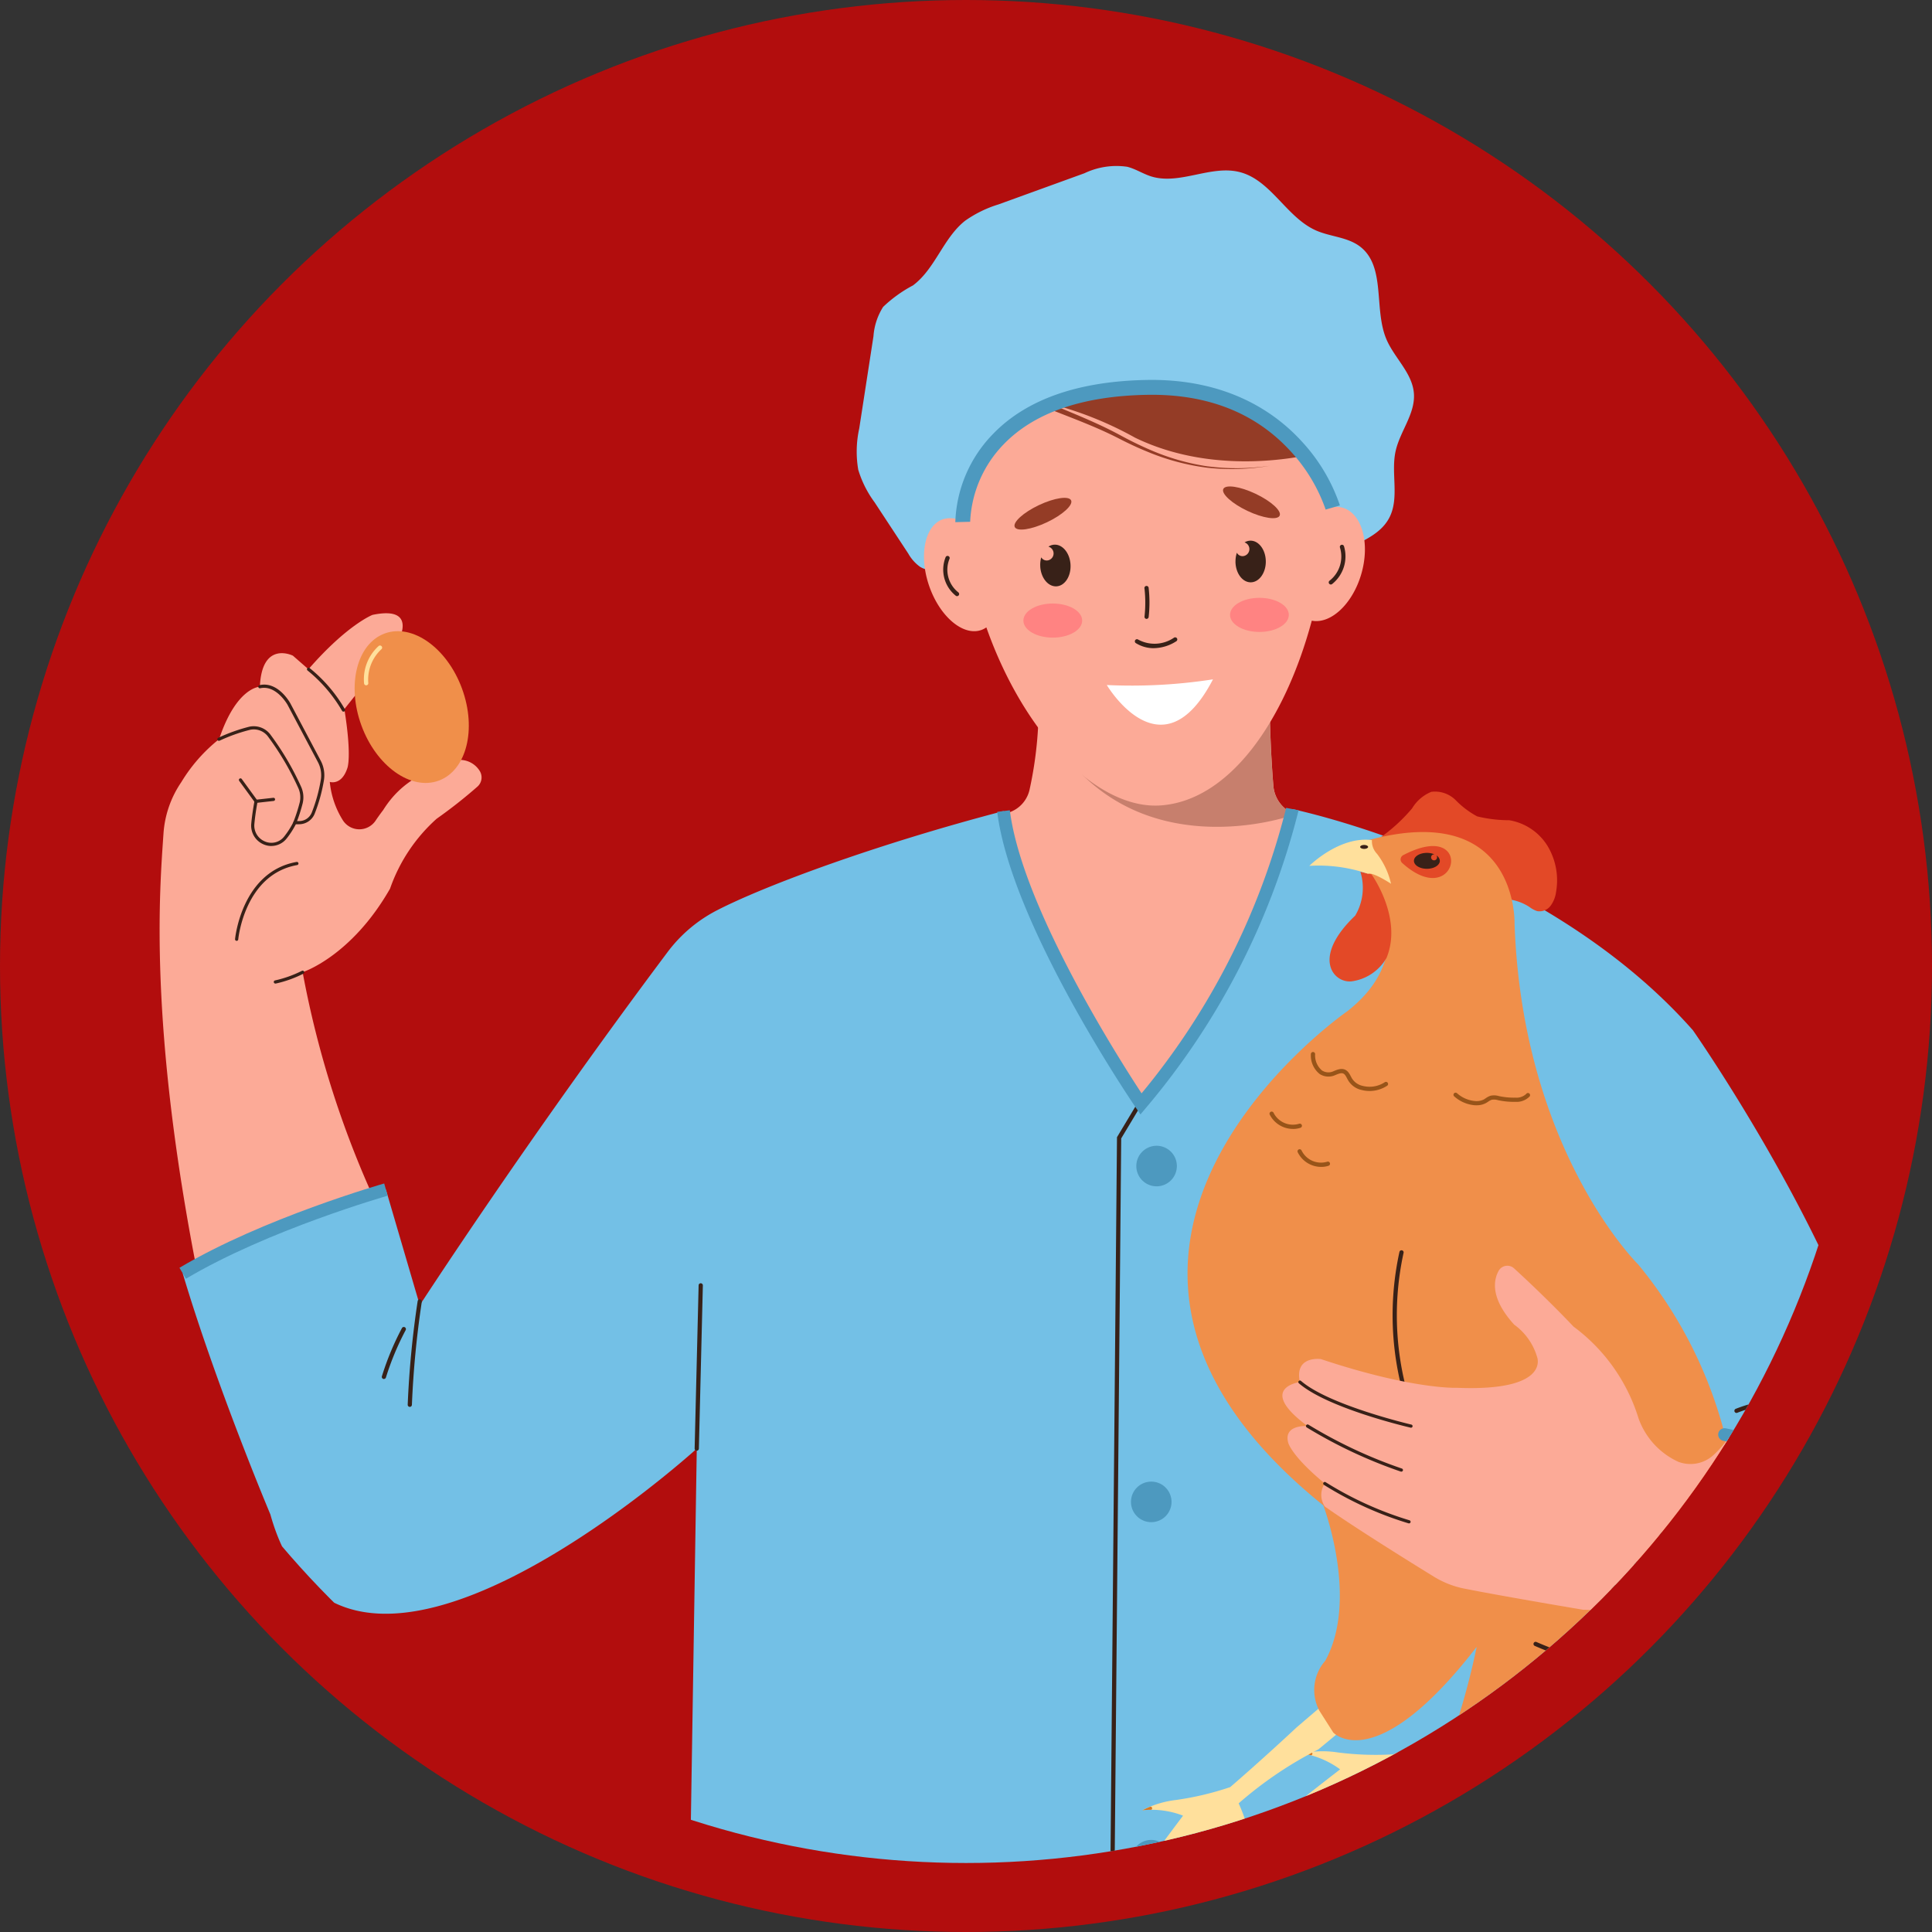 <svg xmlns="http://www.w3.org/2000/svg" xmlns:xlink="http://www.w3.org/1999/xlink" width="140" height="140" viewBox="0 0 140 140">
  <rect x="0" y="0" width="140" height="140" fill="#333333" stroke="none"/>
  <defs>
    <clipPath id="clip-path">
      <circle id="Elipse_5879" data-name="Elipse 5879" cx="65" cy="65" r="65" transform="translate(8576 -10550)" fill="#f3b7b7"/>
    </clipPath>
    <clipPath id="clip-path-2">
      <rect id="Rectángulo_344553" data-name="Rectángulo 344553" width="125.567" height="175.017" fill="none"/>
    </clipPath>
  </defs>
  <g id="Grupo_983956" data-name="Grupo 983956" transform="translate(-8571 10555)">
    <circle id="Elipse_5877" data-name="Elipse 5877" cx="70" cy="70" r="70" transform="translate(8571 -10555)" fill="#b20d0d"/>
    <g id="Enmascarar_grupo_981444" data-name="Enmascarar grupo 981444" clip-path="url(#clip-path)">
      <g id="Grupo_983824" data-name="Grupo 983824" transform="translate(8582.567 -10543.003)">
        <g id="Grupo_983823" data-name="Grupo 983823" clip-path="url(#clip-path-2)">
          <path id="Trazado_719352" data-name="Trazado 719352" d="M2.828,156.177C-.864,137.618.024,127.734.279,123.892a7.5,7.5,0,0,1,1.294-3.74,11.724,11.724,0,0,1,2.736-3.11c1.267-3.8,2.956-3.8,2.956-3.8.141-3.378,2.393-2.252,2.393-2.252l1.126.985c2.815-3.238,4.644-3.941,4.644-3.941,3.378-.7,1.83,1.971,1.83,1.971l-3.871,4.856c.563,3.519.211,4.293.211,4.293-.422,1.267-1.267.985-1.267.985a6.373,6.373,0,0,0,.96,2.8,1.418,1.418,0,0,0,2.362,0c.25-.376.549-.764.549-.764,1.407-2.252,3.321-2.837,4.9-3.5a1.691,1.691,0,0,1,2.095.672.89.89,0,0,1-.179,1.143,35.3,35.3,0,0,1-2.943,2.317,12.148,12.148,0,0,0-3.378,5.067c-2.815,4.926-6.334,6.052-6.334,6.052a70.751,70.751,0,0,0,5.6,17.337Z" transform="translate(0 -75.475)" fill="#fcaa97"/>
          <path id="Trazado_719353" data-name="Trazado 719353" d="M54.788,116.4c1.081,2.945.325,5.931-1.688,6.67s-4.52-1.05-5.6-3.995-.325-5.931,1.688-6.67,4.52,1.05,5.6,3.994" transform="translate(-32.876 -78.498)" fill="#f08f4a"/>
          <path id="Trazado_719354" data-name="Trazado 719354" d="M183.619,127.028a28.056,28.056,0,0,1-.644,7.057,2.261,2.261,0,0,1-1.579,1.663l-9.9,2.83,19.923,26.131,16.169-27.141-5.28-1.685a2.4,2.4,0,0,1-1.66-2.09c-.279-3.391-.279-6.619-.279-6.619Z" transform="translate(-119.94 -88.842)" fill="#fcaa97"/>
          <path id="Trazado_719355" data-name="Trazado 719355" d="M233.281,139.551a2.4,2.4,0,0,1-1.567-2.056c-.163-1.985-.231-3.913-.259-5.172l-15.539,1.945c5.919,9.1,16.692,5.574,17.365,5.283" transform="translate(-151.01 -92.546)" fill="#c77f6d"/>
          <path id="Trazado_719356" data-name="Trazado 719356" d="M85.977,155.123c-4.909,14.87-10.828,20.933-10.828,20.933-8.807-13.571-10.106-20.789-10.106-20.789-9.107,2.38-17.233,5.37-20.778,7.2a10.434,10.434,0,0,0-3.566,3.019c-10.158,13.558-17.956,25.585-17.956,25.585L20.289,182.7c-6.93,1.155-14.726,6.064-14.726,6.064,2.454,8.229,6.352,17.469,6.352,17.469,5.2,18.624,30.9-4.764,30.9-4.764l-1.3,81.857h67.565l2.021-82.868c11.261-.722,16.747,10.106,16.747,10.106,7.363-10.539-12.849-39.412-12.849-39.412-10.828-12.271-29.018-16.025-29.018-16.025" transform="translate(-3.891 -108.492)" fill="#73c0e6"/>
          <path id="Trazado_719357" data-name="Trazado 719357" d="M227.793,331.854h0a.153.153,0,0,1-.152-.155l.942-104.452,1.754-2.923a.154.154,0,1,1,.263.158l-1.711,2.852L227.946,331.7a.154.154,0,0,1-.154.152" transform="translate(-159.209 -156.838)" fill="#382118"/>
          <path id="Trazado_719358" data-name="Trazado 719358" d="M59.955,281.05H59.95a.154.154,0,0,1-.148-.159,69.222,69.222,0,0,1,.724-7.527.154.154,0,0,1,.3.051,68.783,68.783,0,0,0-.72,7.487.154.154,0,0,1-.154.148" transform="translate(-41.825 -191.099)" fill="#382118"/>
          <path id="Trazado_719359" data-name="Trazado 719359" d="M53.712,283.732a.156.156,0,0,1-.041-.005.154.154,0,0,1-.108-.189,20.247,20.247,0,0,1,1.456-3.5.154.154,0,0,1,.271.146,19.922,19.922,0,0,0-1.431,3.432.154.154,0,0,1-.148.113" transform="translate(-37.458 -195.801)" fill="#382118"/>
          <path id="Trazado_719360" data-name="Trazado 719360" d="M139.275,465.927h-13.4a.154.154,0,0,1,0-.307h13.089l-.143-27.85-12.4-.415a.154.154,0,1,1,.01-.307l12.7.424Z" transform="translate(-87.93 -305.668)" fill="#382118"/>
          <path id="Trazado_719361" data-name="Trazado 719361" d="M320.656,465.927h-13.4l.146-28.454,12.7-.424a.154.154,0,1,1,.01.307l-12.4.415-.143,27.85h13.09a.154.154,0,0,1,0,.307" transform="translate(-214.894 -305.668)" fill="#382118"/>
          <path id="Trazado_719362" data-name="Trazado 719362" d="M238.378,237.755a1.469,1.469,0,1,1-1.469-1.469,1.469,1.469,0,0,1,1.469,1.469" transform="translate(-164.665 -165.256)" fill="#4d99bf"/>
          <path id="Trazado_719363" data-name="Trazado 719363" d="M237.1,318.715a1.469,1.469,0,1,1-1.469-1.469,1.469,1.469,0,0,1,1.469,1.469" transform="translate(-163.774 -221.879)" fill="#4d99bf"/>
          <path id="Trazado_719364" data-name="Trazado 719364" d="M237.1,405.088a1.469,1.469,0,1,1-1.469-1.469,1.469,1.469,0,0,1,1.469,1.469" transform="translate(-163.774 -282.288)" fill="#4d99bf"/>
          <path id="Trazado_719365" data-name="Trazado 719365" d="M237.1,482.538a1.469,1.469,0,1,1-1.469-1.469,1.469,1.469,0,0,1,1.469,1.469" transform="translate(-163.774 -336.456)" fill="#4d99bf"/>
          <path id="Trazado_719366" data-name="Trazado 719366" d="M386.3,298.748a.154.154,0,0,1-.093-.031c-.024-.018-2.441-1.8-6.347-.268a.154.154,0,1,1-.112-.286c4.076-1.6,6.543.231,6.646.31a.154.154,0,0,1-.093.276" transform="translate(-265.526 -208.075)" fill="#382118"/>
          <path id="Trazado_719367" data-name="Trazado 719367" d="M387.641,304.426a.153.153,0,0,1-.114-.05,4.836,4.836,0,0,0-2.918-1.538.154.154,0,1,1,0-.307,5.053,5.053,0,0,1,3.145,1.638.154.154,0,0,1-.114.257" transform="translate(-268.885 -211.588)" fill="#382118"/>
          <path id="Trazado_719368" data-name="Trazado 719368" d="M129.112,281.539h0a.153.153,0,0,1-.15-.157l.289-11.839a.154.154,0,0,1,.307.008l-.289,11.838a.154.154,0,0,1-.154.15" transform="translate(-90.193 -188.412)" fill="#382118"/>
          <path id="Trazado_719369" data-name="Trazado 719369" d="M18.282,173.577h-.01a.116.116,0,0,1-.1-.125c0-.049.476-4.882,4.458-5.592a.115.115,0,1,1,.041.227c-3.81.681-4.265,5.339-4.269,5.386a.115.115,0,0,1-.114.105" transform="translate(-12.705 -117.398)" fill="#382118"/>
          <path id="Trazado_719370" data-name="Trazado 719370" d="M38.139,124.221a.115.115,0,0,1-.1-.064,10.609,10.609,0,0,0-2.5-2.919.115.115,0,0,1,.149-.176,10.63,10.63,0,0,1,2.562,2.992.115.115,0,0,1-.052.155.112.112,0,0,1-.051.012" transform="translate(-24.821 -84.65)" fill="#382118"/>
          <path id="Trazado_719371" data-name="Trazado 719371" d="M21.458,136.824a1.415,1.415,0,0,1-.536-.106l-.024-.01A1.474,1.474,0,0,1,20,135.2c.068-.728.191-1.4.226-1.587l-1.1-1.508a.115.115,0,1,1,.186-.136l1.156,1.589-.01.05c0,.008-.154.773-.232,1.613a1.244,1.244,0,0,0,.761,1.272l.024.01a1.175,1.175,0,0,0,1.37-.36,5.987,5.987,0,0,0,.676-1.061l.032-.064h.377a.988.988,0,0,0,.916-.612,11.682,11.682,0,0,0,.652-2.341,2.031,2.031,0,0,0-.2-1.312l-2.2-4.153c-.007-.013-.818-1.466-1.985-1.208a.115.115,0,1,1-.05-.225c1.336-.3,2.2,1.257,2.237,1.324l2.2,4.154a2.262,2.262,0,0,1,.222,1.461,11.868,11.868,0,0,1-.666,2.387,1.217,1.217,0,0,1-1.129.754H23.23a6.2,6.2,0,0,1-.67,1.038,1.409,1.409,0,0,1-1.1.536" transform="translate(-13.36 -87.516)" fill="#382118"/>
          <path id="Trazado_719372" data-name="Trazado 719372" d="M19.557,142.256a.118.118,0,0,1-.043-.008.116.116,0,0,1-.064-.15,12.041,12.041,0,0,0,.458-1.418,1.628,1.628,0,0,0-.109-1.07,20.186,20.186,0,0,0-2.216-3.75,1.285,1.285,0,0,0-1.274-.449,12.291,12.291,0,0,0-2.2.784.115.115,0,1,1-.093-.21,12.508,12.508,0,0,1,2.239-.8,1.514,1.514,0,0,1,1.5.528,20.4,20.4,0,0,1,2.246,3.8,1.859,1.859,0,0,1,.124,1.222,12.049,12.049,0,0,1-.468,1.451.115.115,0,0,1-.107.072" transform="translate(-9.759 -94.522)" fill="#382118"/>
          <path id="Trazado_719373" data-name="Trazado 719373" d="M22.964,152.776a.115.115,0,0,1-.013-.23l1.267-.141a.115.115,0,1,1,.026.229l-1.267.141h-.013" transform="translate(-15.981 -106.591)" fill="#382118"/>
          <path id="Trazado_719374" data-name="Trazado 719374" d="M27.646,195.011a.115.115,0,0,1-.025-.228,8.3,8.3,0,0,0,1.936-.69.115.115,0,1,1,.119.2,8.334,8.334,0,0,1-2.005.718l-.025,0" transform="translate(-19.255 -135.736)" fill="#382118"/>
          <path id="Trazado_719375" data-name="Trazado 719375" d="M296.218,152.069a2.9,2.9,0,0,1,1.393-1.2,2.119,2.119,0,0,1,1.774.612,6.348,6.348,0,0,0,1.55,1.167,9.781,9.781,0,0,0,2.319.278,4.04,4.04,0,0,1,2.779,1.865,4.825,4.825,0,0,1,.619,3.322,2.155,2.155,0,0,1-.4,1.015,1,1,0,0,1-.97.385,1.959,1.959,0,0,1-.572-.307,3.616,3.616,0,0,0-1.612-.56.629.629,0,0,1-.372-.11.611.611,0,0,1-.146-.28,6.117,6.117,0,0,0-3.481-3.607,8.812,8.812,0,0,0-5.334-.362,12.274,12.274,0,0,0,2.45-2.216" transform="translate(-205.459 -105.487)" fill="#e34927"/>
          <path id="Trazado_719376" data-name="Trazado 719376" d="M281.044,375.158a20.927,20.927,0,0,0-6.306,2.439.024.024,0,0,0-.01.026,11.1,11.1,0,0,1-.746,6.139.024.024,0,0,1-.047-.012,15.466,15.466,0,0,0-.358-4.524.024.024,0,0,0-.038-.013,7.556,7.556,0,0,0-2.281,2.145l0,0a23.321,23.321,0,0,1-4.455,3.621.025.025,0,0,1-.035-.033c1.1-1.759,3.748-5.049,4.15-5.547a.025.025,0,0,0-.027-.039,45.431,45.431,0,0,0-6.257,2.809.025.025,0,0,1-.026-.042c3.393-2.737,5.678-4.494,5.969-4.717.015-.011.01-.031-.005-.042a6.424,6.424,0,0,0-2.706-1.137,7.08,7.08,0,0,1,2.527-.072,21.591,21.591,0,0,0,4.038.145l.008,0c2.608-1.236,5.475-2.731,5.749-2.874a.024.024,0,0,1,.032.011l.841,1.681a.024.024,0,0,1-.017.035" transform="translate(-185.058 -261.173)" fill="#ffe09c"/>
          <path id="Trazado_719377" data-name="Trazado 719377" d="M264.419,401.032h0a.125.125,0,0,0-.186-.038c-.319.25-.411.273-.773.565a2.416,2.416,0,0,0,.907-.356.125.125,0,0,0,.052-.171" transform="translate(-184.262 -280.434)" fill="#d67623"/>
          <path id="Trazado_719378" data-name="Trazado 719378" d="M272.182,409.1c-.213.308-.4.594-.557.846,0,0,.341-.214.848-.563a.149.149,0,0,0,.015-.234l-.085-.076a.149.149,0,0,0-.221.027" transform="translate(-189.972 -286.075)" fill="#d67623"/>
          <path id="Trazado_719379" data-name="Trazado 719379" d="M295.662,405.441c0,.239-.011.488-.023.748,0,0,.117-.262.27-.7a.128.128,0,0,0-.107-.17.126.126,0,0,0-.14.124" transform="translate(-206.767 -283.475)" fill="#d67623"/>
          <path id="Trazado_719380" data-name="Trazado 719380" d="M276.19,382.537a.1.1,0,0,0-.106-.1c-.2.023-.4.054-.615.1a4.317,4.317,0,0,1,.6.13.1.1,0,0,0,.122-.093Z" transform="translate(-192.66 -267.476)" fill="#d67623"/>
          <path id="Trazado_719381" data-name="Trazado 719381" d="M245.96,374.414a28.211,28.211,0,0,0-5.763,3.9.024.024,0,0,0,0,.028,11.1,11.1,0,0,1,.908,6.117.024.024,0,0,1-.048,0,15.465,15.465,0,0,0-1.544-4.267.024.024,0,0,0-.04,0,7.563,7.563,0,0,0-1.63,2.673v0a23.319,23.319,0,0,1-3.336,4.673.025.025,0,0,1-.042-.023c.6-1.989,2.276-5.862,2.532-6.449a.025.025,0,0,0-.036-.031,45.486,45.486,0,0,0-5.289,4.367.025.025,0,0,1-.036-.033c2.546-3.538,4.284-5.838,4.506-6.131a.025.025,0,0,0-.016-.039,6.425,6.425,0,0,0-2.911-.38,7.075,7.075,0,0,1,2.418-.739,21.593,21.593,0,0,0,3.932-.931l.007,0c2.187-1.882,4.555-4.084,4.782-4.3.01-.009,1.892-1.627,1.9-1.616l1.444,1.732c.011.012-1.718,1.437-1.732,1.444" transform="translate(-161.998 -259.641)" fill="#ffe09c"/>
          <path id="Trazado_719382" data-name="Trazado 719382" d="M231.447,416.482h0a.125.125,0,0,0-.189.013c-.241.326-.324.372-.6.749,0,0,.19-.039.78-.583a.125.125,0,0,0,0-.179" transform="translate(-161.324 -291.258)" fill="#d67623"/>
          <path id="Trazado_719383" data-name="Trazado 719383" d="M241.266,422.3c-.124.353-.231.68-.313.963,0,0,.272-.3.669-.767a.149.149,0,0,0-.047-.229l-.1-.051a.149.149,0,0,0-.206.084" transform="translate(-168.521 -295.287)" fill="#d67623"/>
          <path id="Trazado_719384" data-name="Trazado 719384" d="M262.494,412.884q.09.347.176.727s.043-.284.075-.748a.128.128,0,0,0-.148-.135.126.126,0,0,0-.1.156" transform="translate(-183.584 -288.657)" fill="#d67623"/>
          <path id="Trazado_719385" data-name="Trazado 719385" d="M237.589,395.668a.1.1,0,0,0-.128-.064c-.183.074-.373.158-.568.256a4.343,4.343,0,0,1,.613-.034.1.1,0,0,0,.093-.121Z" transform="translate(-165.681 -276.677)" fill="#d67623"/>
          <path id="Trazado_719386" data-name="Trazado 719386" d="M260.947,161.232c10.828-2.887,10.539,6.064,10.539,6.064.577,16.458,8.951,24.687,8.951,24.687a31.783,31.783,0,0,1,7.218,22.377c7.8,7.363,3.321,8.229,3.321,8.229,2.166,5.2-3.609,1.732-3.609,1.732,0,5.775-10.106-3.465-10.106-3.465-4.187,10.25-8.951,5.775-8.951,5.775l-1.011-1.444a53.723,53.723,0,0,0,1.444-5.486c-7.363,9.528-10.395,6.208-10.395,6.208l-1.011-1.588a3.208,3.208,0,0,1,.433-3.609c2.454-4.475-.144-11.261-.144-11.261-23.1-18.624,1.732-35.8,1.732-35.8,5.919-4.62,1.3-10.25,1.3-10.25Z" transform="translate(-173.303 -112.363)" fill="#f08f4a"/>
          <path id="Trazado_719387" data-name="Trazado 719387" d="M299.258,165.26c4.061,3.669,5.328-3.32.072-.562a.346.346,0,0,0-.072.562" transform="translate(-209.219 -114.725)" fill="#e34927"/>
          <path id="Trazado_719388" data-name="Trazado 719388" d="M303.993,165.878a.217.217,0,1,1-.168-.084l.019,0a1.366,1.366,0,0,0-.544-.107c-.518,0-.939.259-.939.577s.42.577.939.577.938-.259.938-.577a.485.485,0,0,0-.245-.388" transform="translate(-211.469 -115.882)" fill="#382118"/>
          <path id="Trazado_719389" data-name="Trazado 719389" d="M284.256,170.238a3.938,3.938,0,0,1-.378,3.18c-3.176,3.032-1.585,4.872-.289,4.764a3.45,3.45,0,0,0,2.563-1.707c1.191-2.912-1.094-6.054-1.094-6.054Z" transform="translate(-197.244 -119.063)" fill="#e34927"/>
          <path id="Trazado_719390" data-name="Trazado 719390" d="M281.685,162.53c-2.371-.3-4.537,1.868-4.537,1.868a11,11,0,0,1,4.245.575c.375-.142,1.674.724,1.674.724a5.59,5.59,0,0,0-1.011-2.166,1.327,1.327,0,0,1-.372-1" transform="translate(-193.835 -113.652)" fill="#ffe09c"/>
          <path id="Trazado_719391" data-name="Trazado 719391" d="M289.972,163.912c0,.08-.129.144-.289.144s-.289-.065-.289-.144.129-.144.289-.144.289.065.289.144" transform="translate(-202.4 -114.538)" fill="#382118"/>
          <path id="Trazado_719392" data-name="Trazado 719392" d="M365.074,359.04a.154.154,0,0,1-.141-.093c-1.264-2.95-5.81-5.676-5.856-5.7a.154.154,0,0,1,.157-.264c.19.113,4.678,2.8,5.982,5.846a.153.153,0,0,1-.081.2.149.149,0,0,1-.06.013" transform="translate(-251.083 -246.856)" fill="#382118"/>
          <path id="Trazado_719393" data-name="Trazado 719393" d="M375.881,351.934a.154.154,0,0,1-.14-.09c-1.549-3.379-6.527-6.254-6.578-6.283a.154.154,0,0,1,.152-.267c.208.119,5.114,2.952,6.7,6.422a.154.154,0,0,1-.139.218" transform="translate(-258.136 -241.482)" fill="#382118"/>
          <path id="Trazado_719394" data-name="Trazado 719394" d="M335.632,357.59a.145.145,0,0,1-.035,0,25.677,25.677,0,0,1-4.36-1.454.154.154,0,0,1,.129-.279,25.369,25.369,0,0,0,4.3,1.434.154.154,0,0,1-.035.3" transform="translate(-231.601 -248.871)" fill="#382118"/>
          <path id="Trazado_719395" data-name="Trazado 719395" d="M312.97,285.988a10.5,10.5,0,0,1-4.356-.932,13.991,13.991,0,0,1-2.141-1.25,21.486,21.486,0,0,1-8.735-22.247.154.154,0,0,1,.3.066,21.177,21.177,0,0,0,8.61,21.929,13.691,13.691,0,0,0,2.093,1.223,10.306,10.306,0,0,0,7.931.214.154.154,0,0,1,.113.286,10.429,10.429,0,0,1-3.816.712" transform="translate(-207.894 -182.847)" fill="#382118"/>
          <path id="Trazado_719396" data-name="Trazado 719396" d="M335.659,312.546a.151.151,0,0,1-.069-.016,27.552,27.552,0,0,1-8.291-6.374,9.882,9.882,0,0,1-2.771-5.469.154.154,0,0,1,.306-.024,9.605,9.605,0,0,0,2.7,5.29,27.249,27.249,0,0,0,8.2,6.3.154.154,0,0,1-.069.291" transform="translate(-226.972 -210.181)" fill="#382118"/>
          <path id="Trazado_719397" data-name="Trazado 719397" d="M350.616,307.862a.153.153,0,0,1-.087-.027c-2.968-2.058-5.036-5.617-6.147-10.578a.154.154,0,1,1,.3-.067c1.094,4.883,3.12,8.38,6.023,10.393a.154.154,0,0,1-.088.28" transform="translate(-240.855 -207.768)" fill="#382118"/>
          <path id="Trazado_719398" data-name="Trazado 719398" d="M281.772,216.479a2.393,2.393,0,0,1-.585-.074,1.505,1.505,0,0,1-.981-.714c-.028-.047-.054-.1-.08-.146a1.436,1.436,0,0,0-.137-.228c-.152-.187-.321-.147-.644-.018l-.041.016a1.18,1.18,0,0,1-1.154-.068,1.717,1.717,0,0,1-.634-1.465.154.154,0,0,1,.306.024,1.426,1.426,0,0,0,.5,1.187.87.87,0,0,0,.868.036l.04-.016c.273-.109.685-.273,1,.11a1.653,1.653,0,0,1,.171.28c.024.045.048.09.072.133a1.211,1.211,0,0,0,.792.571,2.008,2.008,0,0,0,1.613-.27.154.154,0,0,1,.166.259,2.331,2.331,0,0,1-1.27.383" transform="translate(-194.09 -149.418)" fill="#985419"/>
          <path id="Trazado_719399" data-name="Trazado 719399" d="M313.6,224.424a2.029,2.029,0,0,1-.21-.011,2.543,2.543,0,0,1-1.4-.624.154.154,0,1,1,.2-.232,2.238,2.238,0,0,0,1.232.551,1.189,1.189,0,0,0,.688-.1c.053-.028.1-.062.156-.1a1.277,1.277,0,0,1,.346-.178,1.217,1.217,0,0,1,.591.023l.044.01a5.173,5.173,0,0,0,1.157.107,1.032,1.032,0,0,0,.788-.268.154.154,0,1,1,.231.2,1.32,1.32,0,0,1-1.012.372,5.468,5.468,0,0,1-1.226-.114l-.045-.009a.956.956,0,0,0-.443-.028,1.044,1.044,0,0,0-.262.14c-.06.039-.119.078-.181.11a1.383,1.383,0,0,1-.653.149" transform="translate(-218.166 -156.327)" fill="#985419"/>
          <path id="Trazado_719400" data-name="Trazado 719400" d="M269.253,229.278a1.894,1.894,0,0,1-1.7-1.051.154.154,0,0,1,.279-.128,1.566,1.566,0,0,0,1.87.8.154.154,0,0,1,.1.29,1.683,1.683,0,0,1-.552.091" transform="translate(-187.116 -159.468)" fill="#985419"/>
          <path id="Trazado_719401" data-name="Trazado 719401" d="M276.005,238.381a1.9,1.9,0,0,1-1.707-1.072.154.154,0,0,1,.281-.125,1.566,1.566,0,0,0,1.86.821.154.154,0,1,1,.1.292,1.676,1.676,0,0,1-.531.084" transform="translate(-191.832 -165.82)" fill="#985419"/>
          <path id="Trazado_719402" data-name="Trazado 719402" d="M313.254,287.22a15.3,15.3,0,0,1-13.173,4.021,29.606,29.606,0,0,0-7.627-1.109c-4.876-.825-7.357-1.285-8.608-1.533a6.72,6.72,0,0,1-2.215-.87c-6.018-3.707-7.9-5.085-7.9-5.085a1.5,1.5,0,0,1,0-1.664c-2.357-1.941-2.635-2.912-2.635-2.912-.416-1.387,1.387-1.248,1.387-1.248-3.744-2.773-.555-3.189-.555-3.189-.416-1.941,1.525-1.664,1.525-1.664,6.656,2.218,9.845,2.08,9.845,2.08,6.795.277,5.824-2.219,5.824-2.219a4.429,4.429,0,0,0-1.664-2.357c-1.709-1.88-1.522-3.181-1.127-3.9a.723.723,0,0,1,1.12-.177c2.5,2.286,4.306,4.218,4.306,4.218a13.041,13.041,0,0,1,4.714,6.656,5.486,5.486,0,0,0,2.873,3.138,2.472,2.472,0,0,0,2.582-.51,6.972,6.972,0,0,0,1.063-1.242c8.042,1.387,10.261,9.568,10.261,9.568" transform="translate(-189.301 -185.479)" fill="#fcaa97"/>
          <path id="Trazado_719403" data-name="Trazado 719403" d="M282.653,296.28a.111.111,0,0,1-.026,0c-.245-.057-6.014-1.414-8.092-3.214a.115.115,0,0,1,.151-.174c2.035,1.764,7.934,3.15,7.993,3.164a.115.115,0,0,1-.026.228" transform="translate(-191.979 -204.824)" fill="#382118"/>
          <path id="Trazado_719404" data-name="Trazado 719404" d="M283.25,306.89a.119.119,0,0,1-.035-.005,34.541,34.541,0,0,1-6.82-3.2.115.115,0,0,1,.122-.2,34.279,34.279,0,0,0,6.769,3.177.115.115,0,0,1-.035.225" transform="translate(-193.27 -212.244)" fill="#382118"/>
          <path id="Trazado_719405" data-name="Trazado 719405" d="M286.707,320.312a.113.113,0,0,1-.033,0,25.393,25.393,0,0,1-6.135-2.79.115.115,0,0,1,.133-.189,25.148,25.148,0,0,0,6.067,2.757.115.115,0,0,1-.032.226" transform="translate(-196.173 -221.922)" fill="#382118"/>
          <path id="Trazado_719406" data-name="Trazado 719406" d="M172.608,29.08a2.974,2.974,0,0,1-.86-.965l-2.437-3.709a7.7,7.7,0,0,1-1.187-2.362,7.788,7.788,0,0,1,.071-2.991q.515-3.34,1.031-6.68a4.583,4.583,0,0,1,.7-2.13,9.649,9.649,0,0,1,2.162-1.557c1.615-1.2,2.2-3.447,3.786-4.691a8.505,8.505,0,0,1,2.418-1.181L184.517.556a5.383,5.383,0,0,1,3.1-.467c.6.151,1.124.5,1.709.69,2.088.667,4.375-.866,6.49-.293,2.239.607,3.358,3.286,5.486,4.22,1.055.463,2.312.473,3.219,1.191,1.834,1.451.958,4.475,1.86,6.653.574,1.385,1.9,2.47,2.008,3.969.107,1.479-1.018,2.747-1.331,4.2-.343,1.591.3,3.383-.461,4.818-.728,1.376-2.409,1.823-3.732,2.615-1.208.723-2.188,1.8-3.433,2.458a11.732,11.732,0,0,1-5.248.936l-12.632.288c-1.651.038-3.7.108-5.087-.961-.56-.43-.624-.954-1.33-1.3-.771-.375-1.743-.017-2.524-.492" transform="translate(-117.499 0)" fill="#87cbed"/>
          <path id="Trazado_719407" data-name="Trazado 719407" d="M214.583,42.175a1.8,1.8,0,0,0-.975,0c.289-9.959-5.157-17.822-14.2-17.3-9.834.572-13.382,8.366-12.346,18.3a1.835,1.835,0,0,0-1.446-.16c-1.313.455-1.755,2.62-.987,4.836s2.455,3.643,3.768,3.189a1.547,1.547,0,0,0,.374-.192c2.766,7.852,8.107,13.231,12.646,12.9,4.948-.362,8.962-6.04,10.936-13.387,1.371.265,2.949-1.2,3.584-3.367.659-2.251.053-4.409-1.352-4.82" transform="translate(-128.863 -17.382)" fill="#fcaa97"/>
          <path id="Trazado_719408" data-name="Trazado 719408" d="M237.567,103.774h-.017a.154.154,0,0,1-.136-.17,9.291,9.291,0,0,0,0-2.018.154.154,0,1,1,.3-.051,9.418,9.418,0,0,1,0,2.1.154.154,0,0,1-.152.137" transform="translate(-166.045 -70.922)" fill="#382118"/>
          <path id="Trazado_719409" data-name="Trazado 719409" d="M236.485,114.527a2.456,2.456,0,0,1-1.283-.359.154.154,0,1,1,.158-.263,2.489,2.489,0,0,0,2.581-.132.154.154,0,1,1,.176.252,3.094,3.094,0,0,1-1.632.5" transform="translate(-164.447 -79.553)" fill="#382118"/>
          <path id="Trazado_719410" data-name="Trazado 719410" d="M189.944,97.011a.152.152,0,0,1-.085-.026,2.421,2.421,0,0,1-.749-2.783.153.153,0,1,1,.293.09,2.088,2.088,0,0,0,.626,2.438.154.154,0,0,1-.086.281" transform="translate(-132.16 -65.808)" fill="#382118"/>
          <path id="Trazado_719411" data-name="Trazado 719411" d="M281.974,94.278a.154.154,0,0,1-.085-.282,2.223,2.223,0,0,0,.74-2.414.154.154,0,0,1,.3-.069,2.563,2.563,0,0,1-.87,2.739.15.15,0,0,1-.084.026" transform="translate(-197.103 -63.92)" fill="#382118"/>
          <path id="Trazado_719412" data-name="Trazado 719412" d="M259.346,91.94a1.981,1.981,0,0,1,.1-.644.459.459,0,0,0,.491.24.512.512,0,0,0,.065-.989.848.848,0,0,1,.432-.125c.607,0,1.1.67,1.108,1.5s-.482,1.514-1.09,1.518-1.1-.67-1.108-1.5" transform="translate(-181.384 -63.24)" fill="#382118"/>
          <path id="Trazado_719413" data-name="Trazado 719413" d="M212.279,92.952a1.98,1.98,0,0,1,.072-.648.459.459,0,0,0,.5.217.512.512,0,0,0,.02-.991.846.846,0,0,1,.426-.144c.606-.031,1.132.619,1.175,1.453s-.413,1.535-1.02,1.566-1.132-.619-1.175-1.453" transform="translate(-148.465 -63.914)" fill="#382118"/>
          <path id="Trazado_719414" data-name="Trazado 719414" d="M260.441,79.47c-.163.343-1.208.188-2.335-.347s-1.909-1.246-1.747-1.588,1.208-.187,2.335.347,1.909,1.246,1.747,1.588" transform="translate(-179.28 -54.1)" fill="#943c26"/>
          <path id="Trazado_719415" data-name="Trazado 719415" d="M206.088,82.212c.163.343,1.208.188,2.335-.347s1.909-1.246,1.747-1.588-1.208-.187-2.335.347-1.909,1.246-1.747,1.588" transform="translate(-144.121 -56.017)" fill="#943c26"/>
          <path id="Trazado_719416" data-name="Trazado 719416" d="M228.327,124.265a38.524,38.524,0,0,0,7.693-.412c-3.709,7.144-7.693.412-7.693.412" transform="translate(-159.69 -86.622)" fill="#fff"/>
          <path id="Trazado_719417" data-name="Trazado 719417" d="M262.292,105.438c0,.683-.953,1.236-2.13,1.236s-2.129-.553-2.129-1.236.953-1.236,2.129-1.236,2.13.553,2.13,1.236" transform="translate(-180.466 -72.878)" fill="#ff8382"/>
          <path id="Trazado_719418" data-name="Trazado 719418" d="M208.219,106.809c0,.683.953,1.236,2.13,1.236s2.129-.553,2.129-1.236-.953-1.236-2.129-1.236-2.13.553-2.13,1.236" transform="translate(-145.627 -73.837)" fill="#ff8382"/>
          <path id="Trazado_719419" data-name="Trazado 719419" d="M219.838,54.454a16.55,16.55,0,0,1-4.313-1.254c-.69-.3-1.361-.633-2.022-.993s-1.35-.69-2.041-1c-1.009-.452-2.031-.863-3.043-1.291a25.816,25.816,0,0,1,6.14,2.459c6.474,3.135,13.609,1,13.609,1-4.624-12.289-22.461-3.887-22.461-3.887a13.757,13.757,0,0,1,1.493.173l-.063.147c1.4.586,2.818,1.1,4.2,1.68.693.291,1.376.6,2.045.944s1.359.67,2.062.955a16.7,16.7,0,0,0,4.38,1.167,16.427,16.427,0,0,0,4.517-.15,16.38,16.38,0,0,1-4.5.047" transform="translate(-143.869 -32.653)" fill="#943c26"/>
          <path id="Trazado_719420" data-name="Trazado 719420" d="M190.961,38.676c1.017-4.631,5.014-8.724,13.188-8.792,11.2-.094,13.866,8.011,13.866,8.011.009-7.324.009-18.451-13.534-18.246-18.63.282-13.52,19.028-13.52,19.028" transform="translate(-133.108 -13.74)" fill="#87cbed"/>
          <path id="Trazado_719421" data-name="Trazado 719421" d="M191.806,61.981a9.59,9.59,0,0,1,2.712-6.369c2.415-2.517,6.164-3.841,11.141-3.935,5.844-.11,9.342,2.359,11.248,4.45a12.907,12.907,0,0,1,2.768,4.643l-1.033.3a12.073,12.073,0,0,0-2.562-4.251c-2.553-2.779-6.049-4.145-10.4-4.064-4.681.088-8.175,1.3-10.385,3.6a8.593,8.593,0,0,0-2.413,5.6Z" transform="translate(-134.147 -36.141)" fill="#4d99bf"/>
          <path id="Trazado_719422" data-name="Trazado 719422" d="M49.416,118.591a.153.153,0,0,1-.153-.139,3.25,3.25,0,0,1,1.058-2.71.154.154,0,1,1,.185.246,3,3,0,0,0-.936,2.436.154.154,0,0,1-.139.167h-.014" transform="translate(-34.448 -80.928)" fill="#ffe09c"/>
          <path id="Trazado_719423" data-name="Trazado 719423" d="M212.286,177.042l-.341-.5c-.368-.54-9.025-13.323-10.038-21.425l.915-.114c.874,6.994,7.909,18.022,9.546,20.511a52.406,52.406,0,0,0,10.478-20.688l.9.179a53.437,53.437,0,0,1-11.072,21.576Z" transform="translate(-141.212 -108.284)" fill="#4d99bf"/>
          <path id="Trazado_719424" data-name="Trazado 719424" d="M386.6,314.84a.461.461,0,0,1-.444-.34c-.021-.076-2.2-7.684-10.037-9.2a.461.461,0,1,1,.175-.905,13.619,13.619,0,0,1,8.57,5.543,14.843,14.843,0,0,1,2.182,4.316.461.461,0,0,1-.323.566.471.471,0,0,1-.121.016" transform="translate(-262.796 -212.888)" fill="#4d99bf"/>
          <path id="Trazado_719425" data-name="Trazado 719425" d="M5.251,252.28l-.472-.792c6.046-3.6,14.749-6.086,14.836-6.111l.251.887c-.086.025-8.675,2.481-14.616,6.016" transform="translate(-3.342 -171.615)" fill="#4d99bf"/>
        </g>
      </g>
    </g>
  </g>
</svg>
